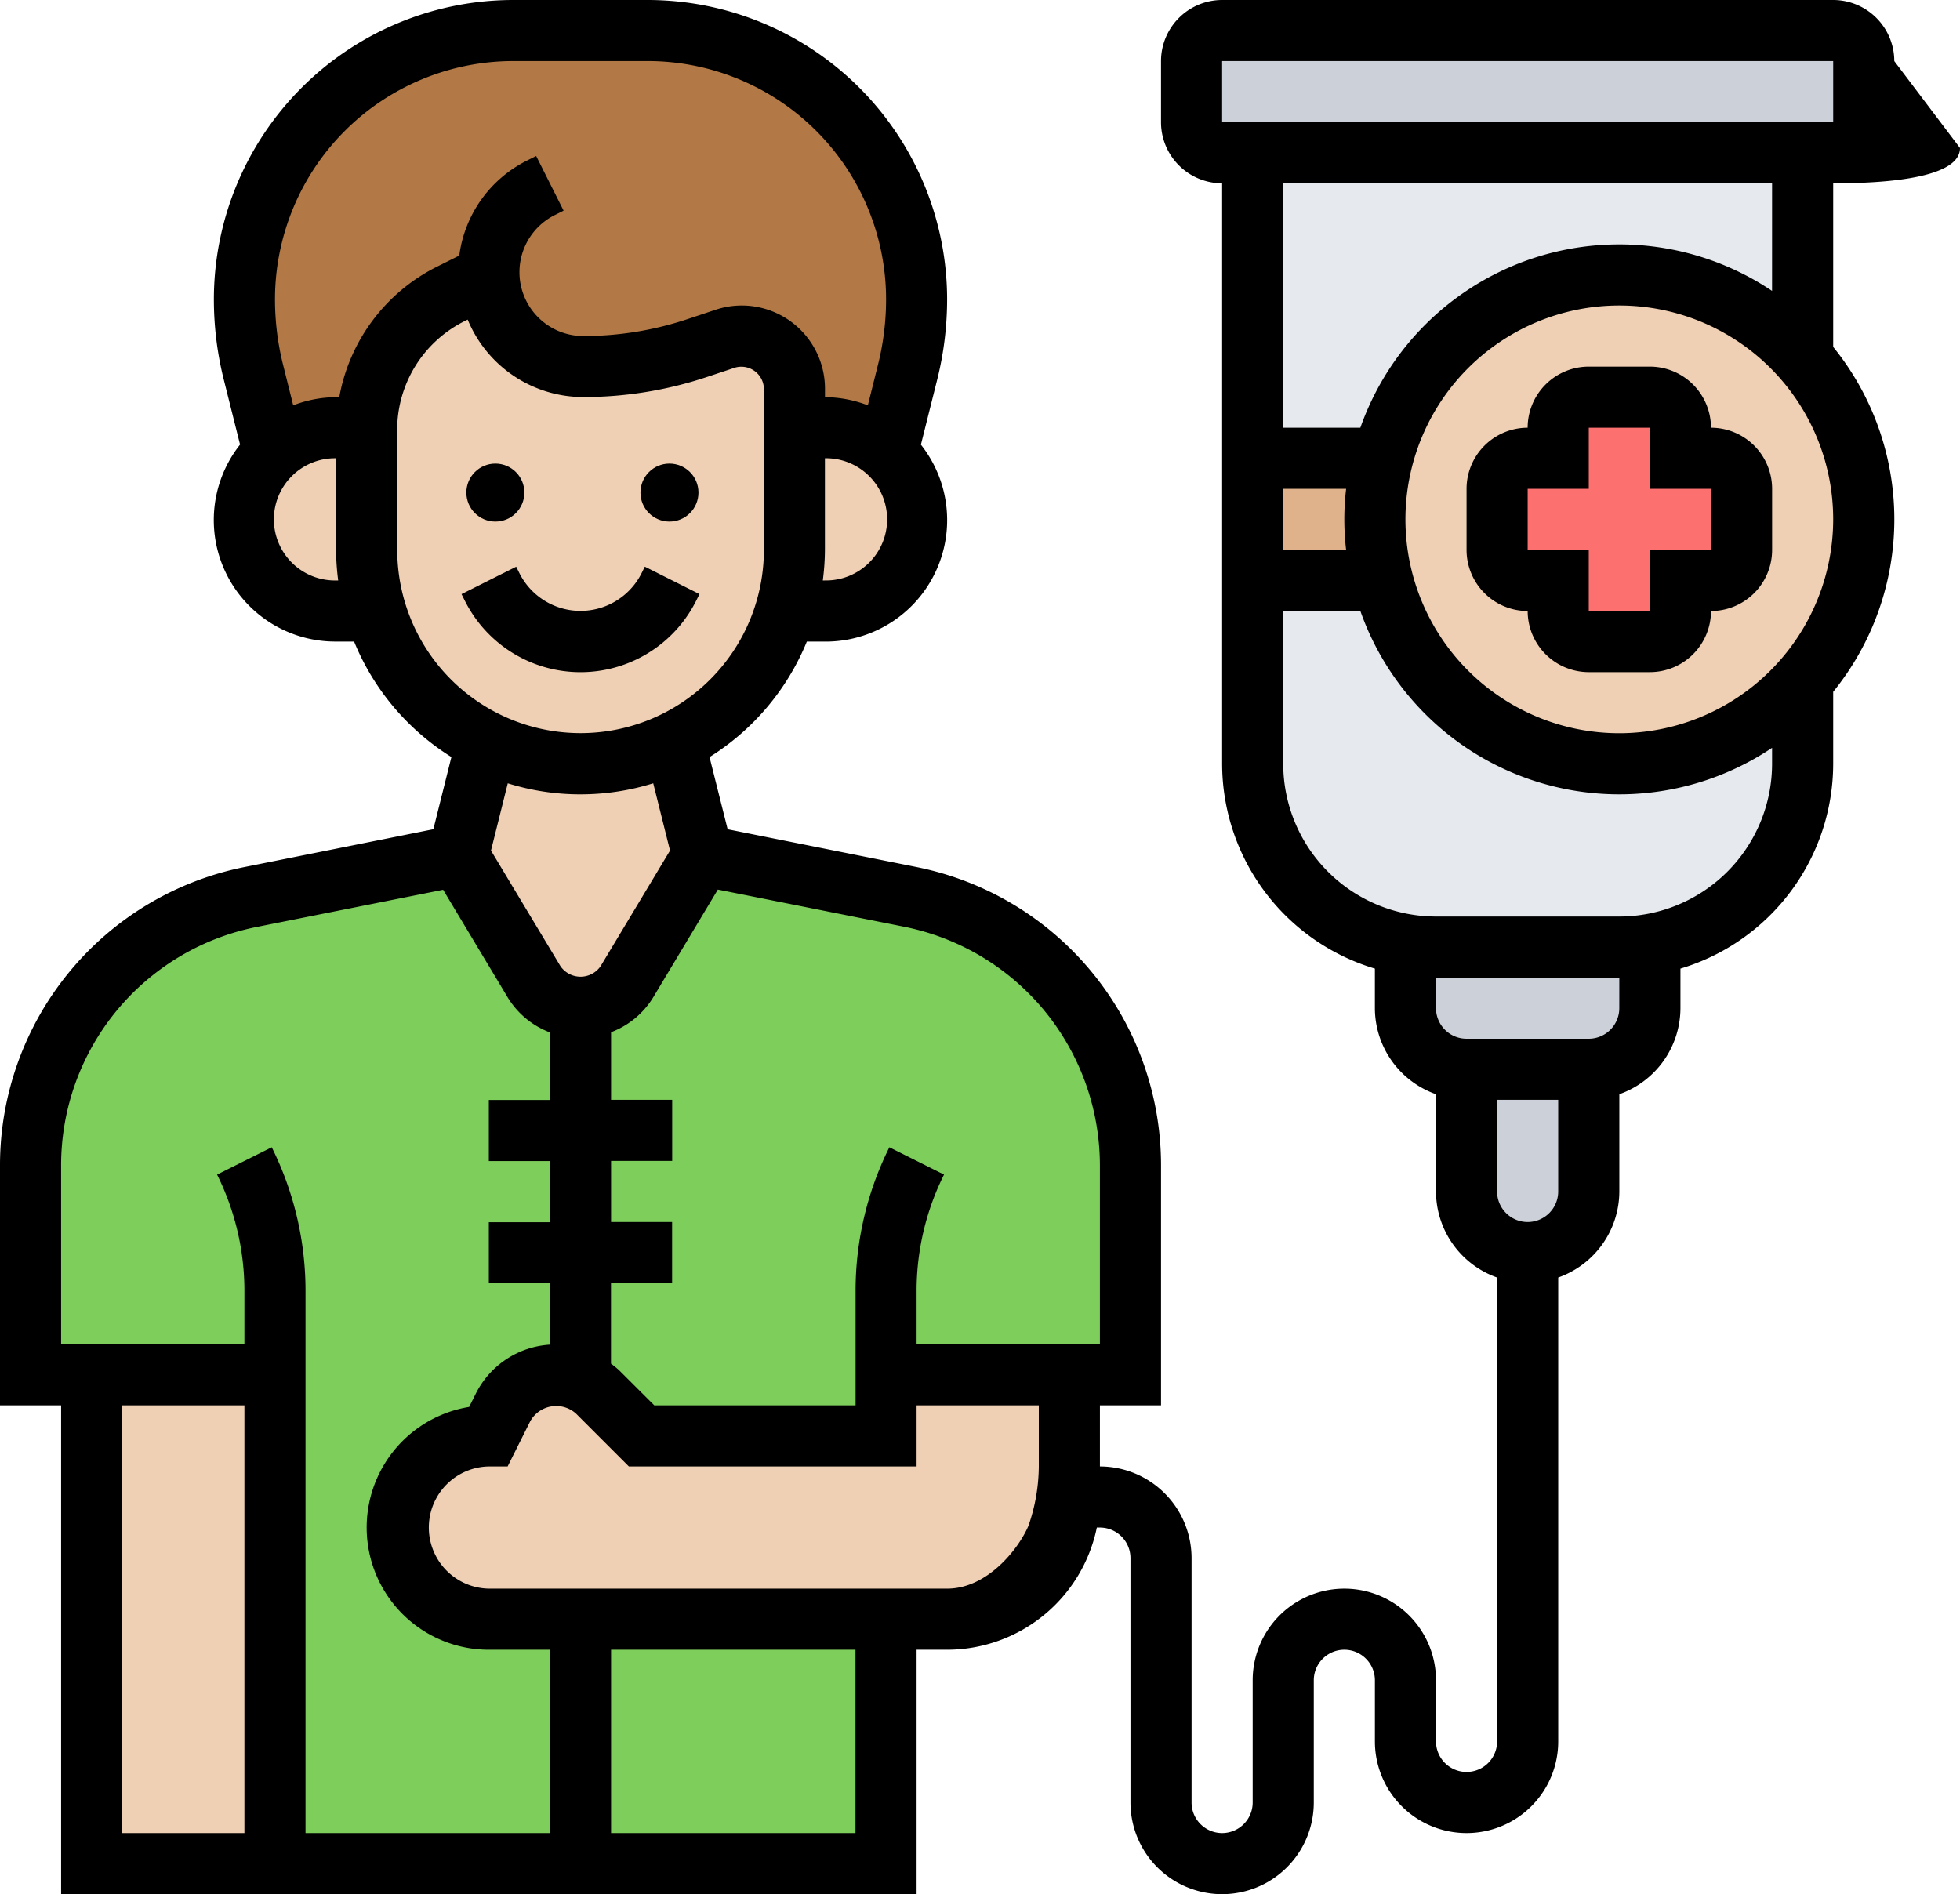 <svg xmlns="http://www.w3.org/2000/svg" width="100" height="96.647" viewBox="0 0 100 96.647">
  <g id="chemotherapy" transform="translate(-1 -1)">
    <g id="Group_17" data-name="Group 17" transform="translate(2.559 2.559)">
      <g id="Group_1" data-name="Group 1" transform="translate(10.912)">
        <path id="Path_1" data-name="Path 1" d="M21.486,14.471h-.016l-1.933.966a7.786,7.786,0,0,0-4.3,6.828H13.676a4.637,4.637,0,0,0-3.2,1.263L9.452,19.412A15.594,15.594,0,0,1,9,15.7,13.731,13.731,0,0,1,22.7,2h6.89a13.711,13.711,0,0,1,13.7,13.7,15.6,15.6,0,0,1-.452,3.71l-1.029,4.115a4.637,4.637,0,0,0-3.2-1.263H37.059v-2a2.681,2.681,0,0,0-2.681-2.681,2.511,2.511,0,0,0-.842.14l-1.45.483a18.288,18.288,0,0,1-5.8.935,4.819,4.819,0,0,1-3.414-1.4,4.935,4.935,0,0,1-1.387-3.274Z" transform="translate(-9 -2)" fill="#b27946"/>
      </g>
      <g id="Group_2" data-name="Group 2" transform="translate(0 42.088)">
        <path id="Path_2" data-name="Path 2" d="M55.063,36.093a13.917,13.917,0,0,0-8.168-4.973L36.294,29l-3.881,6.454a2.737,2.737,0,0,1-4.708,0L23.824,29l-10.6,2.12A13.959,13.959,0,0,0,2,44.807V55.5H14.471V80.441H45.647V67.971H25.382a4.676,4.676,0,0,1,0-9.353l.717-1.45A3.018,3.018,0,0,1,28.812,55.5a2.862,2.862,0,0,1,1.247.281,2.823,2.823,0,0,1,.889.608l2.229,2.229H45.647V55.5H58.118V44.807A13.926,13.926,0,0,0,55.063,36.093Z" transform="translate(-2 -29)" fill="#7ece5c"/>
      </g>
      <g id="Group_3" data-name="Group 3" transform="translate(3.118 68.589)">
        <path id="Path_3" data-name="Path 3" d="M4,46h9.353V70.941H4Z" transform="translate(-4 -46)" fill="#f0d0b4"/>
      </g>
      <g id="Group_4" data-name="Group 4" transform="translate(18.706 68.589)">
        <path id="Path_4" data-name="Path 4" d="M48.294,52.235a6.234,6.234,0,0,1-6.235,6.235H18.676a4.676,4.676,0,0,1,0-9.353l.717-1.45A3.017,3.017,0,0,1,22.106,46a2.861,2.861,0,0,1,1.247.281,2.822,2.822,0,0,1,.889.608l2.229,2.229H38.941V46h9.353Z" transform="translate(-14 -46)" fill="#f0d0b4"/>
      </g>
      <g id="Group_5" data-name="Group 5" transform="translate(38.519 20.265)">
        <path id="Path_5" data-name="Path 5" d="M31.917,16.263a4.678,4.678,0,0,1-3.2,8.09H26.71a10.769,10.769,0,0,0,.452-3.118V15h1.559a4.637,4.637,0,0,1,3.2,1.263Z" transform="translate(-26.71 -15)" fill="#f0d0b4"/>
      </g>
      <g id="Group_6" data-name="Group 6" transform="translate(21.824 36.305)">
        <path id="Path_6" data-name="Path 6" d="M27.021,25.29l1.45,5.783-3.881,6.454a2.737,2.737,0,0,1-4.708,0L16,31.073l1.45-5.783a10.9,10.9,0,0,0,9.571,0Z" transform="translate(-16 -25.29)" fill="#f0d0b4"/>
      </g>
      <g id="Group_7" data-name="Group 7" transform="translate(17.147 12.471)">
        <path id="Path_7" data-name="Path 7" d="M34.824,17.794v6.235a10.769,10.769,0,0,1-.452,3.118A10.918,10.918,0,0,1,28.7,33.835a10.9,10.9,0,0,1-9.571,0A10.889,10.889,0,0,1,13,24.029V17.794a7.786,7.786,0,0,1,4.3-6.828L19.235,10h.016a4.935,4.935,0,0,0,1.387,3.274,4.819,4.819,0,0,0,3.414,1.4,18.288,18.288,0,0,0,5.8-.935l1.45-.483a2.511,2.511,0,0,1,.842-.14A2.681,2.681,0,0,1,34.824,15.8Z" transform="translate(-13 -10)" fill="#f0d0b4"/>
      </g>
      <g id="Group_8" data-name="Group 8" transform="translate(10.912 20.265)">
        <path id="Path_8" data-name="Path 8" d="M15.687,24.353H13.676a4.676,4.676,0,0,1,0-9.353h1.559v6.235A10.769,10.769,0,0,0,15.687,24.353Z" transform="translate(-9 -15)" fill="#f0d0b4"/>
      </g>
      <g id="Group_9" data-name="Group 9" transform="translate(73.265 53)">
        <path id="Path_9" data-name="Path 9" d="M55.235,36v6.235a3.14,3.14,0,0,1-3.118,3.118A3.127,3.127,0,0,1,49,42.235V36Z" transform="translate(-49 -36)" fill="#ccd1d9"/>
      </g>
      <g id="Group_10" data-name="Group 10" transform="translate(59.236)">
        <path id="Path_10" data-name="Path 10" d="M74.294,3.559V6.676a1.563,1.563,0,0,1-1.559,1.559H41.559A1.563,1.563,0,0,1,40,6.676V3.559A1.563,1.563,0,0,1,41.559,2H72.735A1.563,1.563,0,0,1,74.294,3.559Z" transform="translate(-40 -2)" fill="#ccd1d9"/>
      </g>
      <g id="Group_11" data-name="Group 11" transform="translate(70.147 46.625)">
        <path id="Path_11" data-name="Path 11" d="M59.471,32.05v3.118a3.127,3.127,0,0,1-3.118,3.118H50.118A3.127,3.127,0,0,1,47,35.168V32.05l.016-.14a8.358,8.358,0,0,0,1.543.14h9.353a8.358,8.358,0,0,0,1.543-.14Z" transform="translate(-47 -31.91)" fill="#ccd1d9"/>
      </g>
      <g id="Group_12" data-name="Group 12" transform="translate(62.353 6.235)">
        <path id="Path_12" data-name="Path 12" d="M70.059,6V16.46a12.474,12.474,0,0,0-21.434,5.129H42V6Z" transform="translate(-42 -6)" fill="#e6e9ed"/>
      </g>
      <g id="Group_13" data-name="Group 13" transform="translate(62.353 28.059)">
        <path id="Path_13" data-name="Path 13" d="M70.059,25.129v4.224a9.351,9.351,0,0,1-7.81,9.213,8.358,8.358,0,0,1-1.543.14H51.353a8.358,8.358,0,0,1-1.543-.14A9.351,9.351,0,0,1,42,29.353V20h6.625a12.474,12.474,0,0,0,21.434,5.129Z" transform="translate(-42 -20)" fill="#e6e9ed"/>
      </g>
      <g id="Group_14" data-name="Group 14" transform="translate(62.353 21.824)">
        <path id="Path_14" data-name="Path 14" d="M42,16h6.625a12.665,12.665,0,0,0,0,6.235H42Z" transform="translate(-42 -16)" fill="#dfb28b"/>
      </g>
      <g id="Group_15" data-name="Group 15" transform="translate(68.589 12.471)">
        <path id="Path_15" data-name="Path 15" d="M67.824,14.224A12.472,12.472,0,1,1,46.39,25.588a12.665,12.665,0,0,1,0-6.235,12.474,12.474,0,0,1,21.434-5.129Z" transform="translate(-46 -10)" fill="#f0d0b4"/>
      </g>
      <g id="Group_16" data-name="Group 16" transform="translate(74.824 18.706)">
        <path id="Path_16" data-name="Path 16" d="M62.471,18.676v3.118a1.563,1.563,0,0,1-1.559,1.559H59.353v1.559a1.563,1.563,0,0,1-1.559,1.559H54.676a1.563,1.563,0,0,1-1.559-1.559V23.353H51.559A1.563,1.563,0,0,1,50,21.794V18.676a1.563,1.563,0,0,1,1.559-1.559h1.559V15.559A1.563,1.563,0,0,1,54.676,14h3.118a1.563,1.563,0,0,1,1.559,1.559v1.559h1.559A1.563,1.563,0,0,1,62.471,18.676Z" transform="translate(-50 -14)" fill="#fc7070"/>
      </g>
    </g>
    <g id="Group_18" data-name="Group 18" transform="translate(1 1)">
      <circle id="Ellipse_1" data-name="Ellipse 1" cx="1.48" cy="1.48" r="1.48" transform="translate(23.794 23.653)"/>
      <circle id="Ellipse_2" data-name="Ellipse 2" cx="1.48" cy="1.48" r="1.48" transform="translate(32.676 23.653)"/>
      <path id="Path_17" data-name="Path 17" d="M28.082,21.276l.164-.329-2.789-1.4-.164.33a3.486,3.486,0,0,1-6.235,0l-.164-.329-2.789,1.4.164.327a6.6,6.6,0,0,0,11.813,0Z" transform="translate(7.442 9.367)"/>
      <path id="Path_18" data-name="Path 18" d="M61.471,16.118A3.121,3.121,0,0,0,58.353,13H55.235a3.121,3.121,0,0,0-3.118,3.118A3.121,3.121,0,0,0,49,19.235v3.118a3.121,3.121,0,0,0,3.118,3.118,3.121,3.121,0,0,0,3.118,3.118h3.118a3.121,3.121,0,0,0,3.118-3.118,3.121,3.121,0,0,0,3.118-3.118V19.235A3.121,3.121,0,0,0,61.471,16.118Zm0,6.235H58.353v3.118H55.235V22.353H52.118V19.235h3.118V16.118h3.118v3.118l3.118,0Z" transform="translate(25.824 5.706)"/>
      <path id="Path_19" data-name="Path 19" d="M101,8.551,97.647,4.118A3.121,3.121,0,0,0,94.53,1H63.353a3.121,3.121,0,0,0-3.118,3.118V7.235a3.121,3.121,0,0,0,3.118,3.118V39.971a10.928,10.928,0,0,0,7.794,10.452v2.019a4.67,4.67,0,0,0,3.118,4.39v4.963a4.67,4.67,0,0,0,3.118,4.39V89.853a1.559,1.559,0,0,1-3.118,0V86.736a4.676,4.676,0,1,0-9.353,0v6.235a1.559,1.559,0,0,1-3.118,0V80.5a4.682,4.682,0,0,0-4.676-4.676V72.706h3.118V60.455A15.517,15.517,0,0,0,47.762,45.24l-9.637-1.927L37.2,39.629a12.53,12.53,0,0,0,4.965-5.892h.92a6.2,6.2,0,0,0,4.9-10.048l.837-3.341a16.947,16.947,0,0,0,.5-4.081A15.285,15.285,0,0,0,34.057,1H27.179A15.285,15.285,0,0,0,11.912,16.267a16.881,16.881,0,0,0,.5,4.081l.836,3.337a6.2,6.2,0,0,0,4.9,10.05h.918a12.523,12.523,0,0,0,4.965,5.892l-.921,3.684L13.474,45.24A15.517,15.517,0,0,0,1,60.455V72.706H4.118V97.647H47.765V85.177h1.559a7.809,7.809,0,0,0,7.637-6.235h.157A1.56,1.56,0,0,1,58.677,80.5V92.971a4.676,4.676,0,0,0,9.353,0V86.736a1.559,1.559,0,0,1,3.118,0v3.118a4.676,4.676,0,0,0,9.353,0V66.184a4.67,4.67,0,0,0,3.118-4.39V56.831a4.67,4.67,0,0,0,3.118-4.39V50.423A10.927,10.927,0,0,0,94.53,39.971V36.3a13.973,13.973,0,0,0,0-17.6V10.353c1.719,0,6.47-.083,6.47-1.8ZM54.4,52.71a12.445,12.445,0,0,1,2.717,7.746v9.133H47.765v-2.75a13.284,13.284,0,0,1,1.4-5.906l-2.789-1.394a16.4,16.4,0,0,0-1.724,7.3v5.867H34.381L32.6,70.929a4.347,4.347,0,0,0-.427-.349V66.471h3.118V63.353H32.177V60.236h3.118V57.118H32.177v-3.45a4.293,4.293,0,0,0,2.139-1.761l3.309-5.517,9.524,1.9A12.431,12.431,0,0,1,54.4,52.71ZM43.088,30.618h-.108a12.542,12.542,0,0,0,.108-1.559V24.382a3.118,3.118,0,1,1,0,6.235Zm-24.941,0a3.118,3.118,0,1,1,0-6.235v4.676a12.544,12.544,0,0,0,.108,1.559Zm.171-9.353h-.171a6.191,6.191,0,0,0-2.187.416l-.522-2.087a13.784,13.784,0,0,1-.408-3.327,12.164,12.164,0,0,1,12.15-12.15h6.878a12.164,12.164,0,0,1,12.15,12.15,13.772,13.772,0,0,1-.408,3.325l-.522,2.089a6.185,6.185,0,0,0-2.187-.416V20.83a4.247,4.247,0,0,0-4.242-4.242,4.194,4.194,0,0,0-1.341.218l-1.44.48a16.786,16.786,0,0,1-5.308.86A3.258,3.258,0,0,1,29.3,11.976l.455-.228-1.4-2.789-.455.228a6.335,6.335,0,0,0-3.468,4.853l-1.122.56a9.278,9.278,0,0,0-5,6.666Zm2.946,7.794v-6.1a6.2,6.2,0,0,1,3.447-5.577l.15-.075a6.385,6.385,0,0,0,5.9,3.953,19.923,19.923,0,0,0,6.295-1.021l1.442-.48a1.15,1.15,0,0,1,1.476,1.066v8.229a9.353,9.353,0,1,1-18.706,0ZM30.618,41.53a12.423,12.423,0,0,0,3.71-.564l.857,3.433-3.542,5.9a1.246,1.246,0,0,1-2.048,0L26.05,44.4l.857-3.433a12.423,12.423,0,0,0,3.71.564ZM4.118,60.455A12.4,12.4,0,0,1,14.085,48.3l9.524-1.9,3.309,5.517a4.293,4.293,0,0,0,2.139,1.761v3.448H25.94v3.118h3.118v3.118H25.94v3.118h3.118V69.61a4.546,4.546,0,0,0-3.788,2.51l-.334.667a6.236,6.236,0,0,0,1.005,12.39h3.118V94.53H16.588V66.839a16.424,16.424,0,0,0-1.723-7.3l-2.789,1.394a13.3,13.3,0,0,1,1.394,5.906v2.75H4.118ZM7.235,72.706h6.235V94.53H7.235ZM44.647,94.53H32.177V85.177H44.647Zm4.676-12.471H25.941a3.118,3.118,0,0,1,0-6.235H26.9l1.155-2.31a1.515,1.515,0,0,1,2.34-.38l2.691,2.691H47.765V72.706H54v3.118a9.359,9.359,0,0,1-.529,3.032C52.947,80.072,51.353,82.059,49.324,82.059ZM63.353,4.118H94.53l0,3.118H63.353Zm6.327,24.941h-3.21V25.941h3.21a13.256,13.256,0,0,0,0,3.118Zm9.261,34.294a1.56,1.56,0,0,1-1.559-1.559V57.118H80.5v4.676A1.56,1.56,0,0,1,78.942,63.353Zm4.676-10.912A1.56,1.56,0,0,1,82.059,54H75.824a1.56,1.56,0,0,1-1.559-1.559V50.883h9.353Zm0-4.676H74.265a7.8,7.8,0,0,1-7.794-7.794V32.177h3.936a14,14,0,0,0,21.005,6.98v.814A7.8,7.8,0,0,1,83.618,47.765Zm0-9.353A10.912,10.912,0,1,1,94.53,27.5,10.925,10.925,0,0,1,83.618,38.412Zm7.794-22.569a14,14,0,0,0-21.005,6.98H66.471V10.353H91.412Z" transform="translate(-1 -1)"/>
    </g>
  </g>
</svg>
